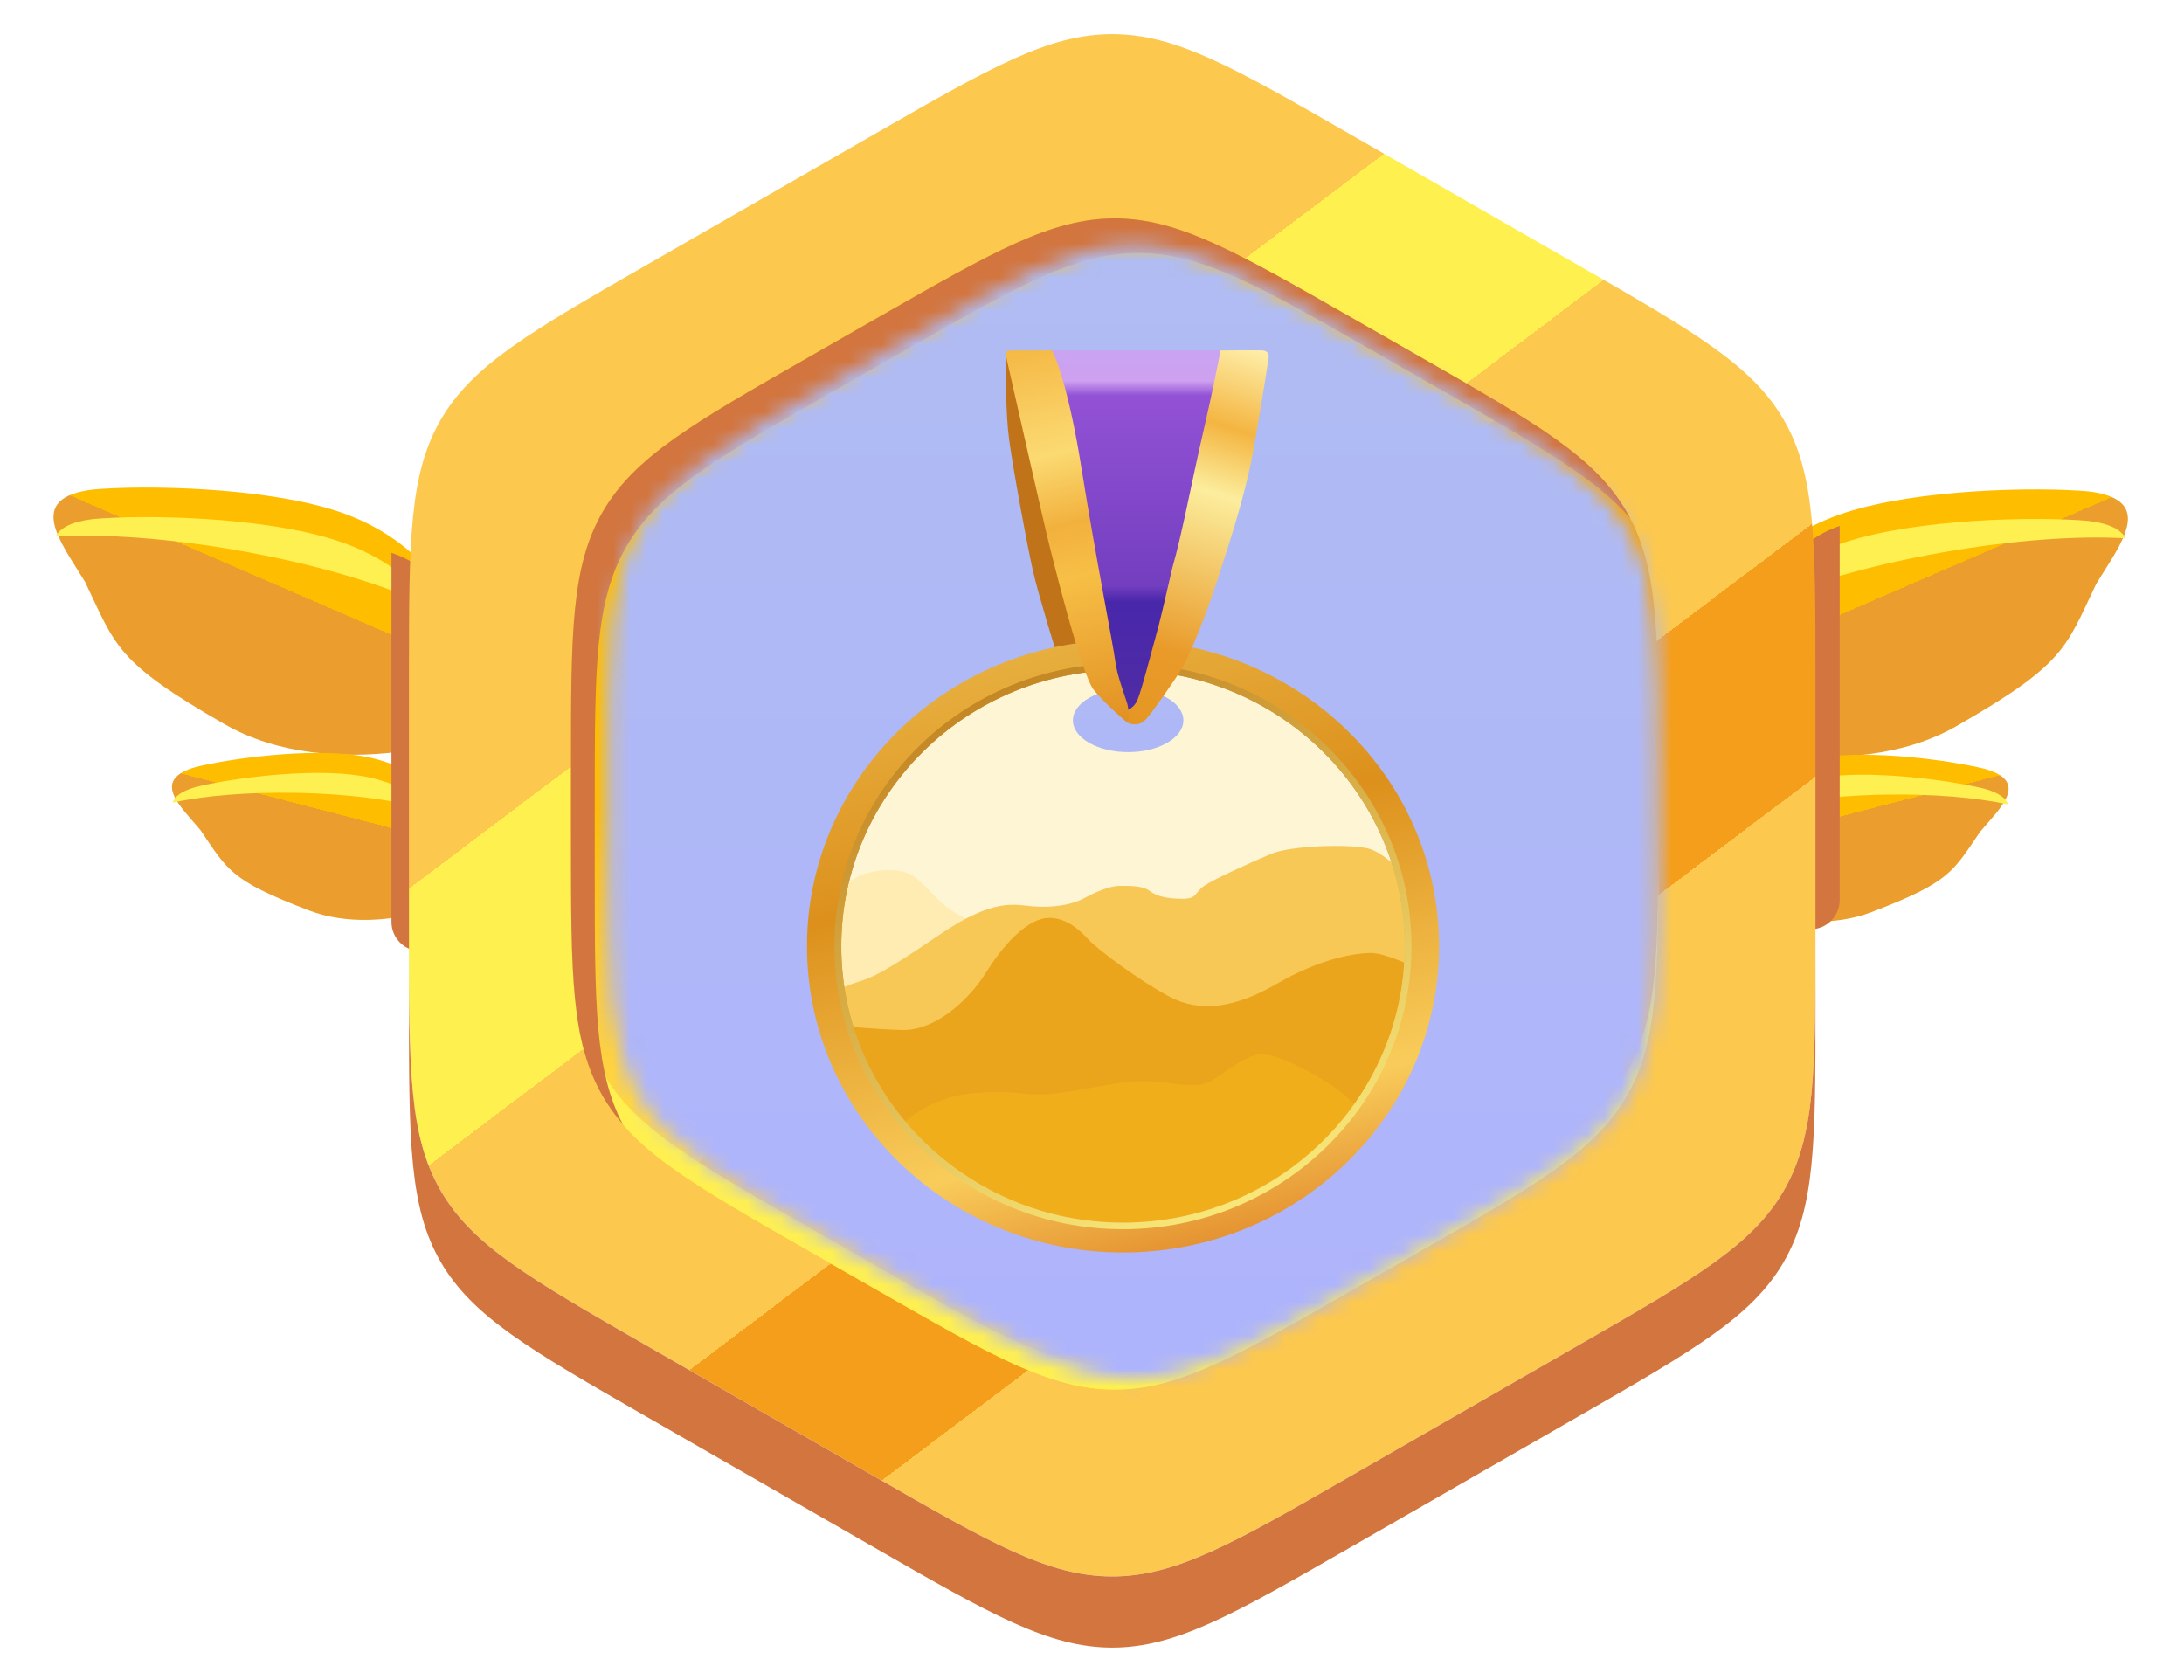 <svg width="130" height="100" viewBox="0 0 130 100" fill="none" xmlns="http://www.w3.org/2000/svg">
<g filter="url(#filter0_i_18985_138888)">
<path d="M116.465 44.972C109.992 48.682 100.923 45.651 100.841 45.098C100.76 44.546 101.02 35.13 109.81 32.279C114.209 30.852 121.224 30.736 124.287 31.002C128.416 31.494 126.201 34.153 124.774 36.511C122.932 40.353 122.939 41.262 116.465 44.972Z" fill="url(#paint0_linear_18985_138888)"/>
</g>
<path fill-rule="evenodd" clip-rule="evenodd" d="M126.525 32.043C126.263 31.531 125.591 31.159 124.284 31.003C121.221 30.737 114.207 30.853 109.808 32.279C107.031 33.18 105.106 34.735 103.773 36.46C106.317 35.105 110.653 33.752 115.671 32.871C119.853 32.138 123.704 31.874 126.525 32.043Z" fill="#FEF050"/>
<g filter="url(#filter1_i_18985_138888)">
<path d="M111.419 55.473C106.696 57.276 100.954 54.299 100.958 53.921C100.962 53.543 102.136 47.274 108.317 46.288C111.41 45.795 116.113 46.452 118.133 46.95C120.842 47.712 119.078 49.258 117.874 50.685C116.234 53.061 116.142 53.669 111.419 55.473Z" fill="url(#paint1_linear_18985_138888)"/>
</g>
<path fill-rule="evenodd" clip-rule="evenodd" d="M119.523 47.879C119.402 47.509 118.993 47.19 118.135 46.949C116.116 46.45 111.413 45.793 108.32 46.286C106.367 46.598 104.914 47.436 103.84 48.45C105.685 47.81 108.728 47.36 112.176 47.297C115.051 47.244 117.655 47.471 119.523 47.879Z" fill="#FEF050"/>
<path d="M109.504 31.305C106.877 32.174 105.151 34.685 105.28 37.449L106.036 53.659C106.079 54.585 106.842 55.313 107.769 55.313C108.727 55.313 109.504 54.536 109.504 53.578V31.305Z" fill="#D2753F"/>
<g filter="url(#filter2_i_18985_138888)">
<path d="M13.368 44.863C19.838 48.575 28.908 45.543 28.99 44.991C29.073 44.438 28.822 35.021 20.034 32.169C15.637 30.742 8.624 30.626 5.561 30.892C1.431 31.383 3.644 34.043 5.068 36.401C6.906 40.243 6.899 41.152 13.368 44.863Z" fill="url(#paint2_linear_18985_138888)"/>
</g>
<path fill-rule="evenodd" clip-rule="evenodd" d="M3.317 31.933C3.58 31.421 4.251 31.048 5.559 30.892C8.621 30.627 15.635 30.743 20.032 32.17C22.808 33.071 24.733 34.627 26.063 36.352C23.522 34.997 19.186 33.643 14.169 32.762C9.988 32.029 6.138 31.765 3.317 31.933Z" fill="#FEF050"/>
<g filter="url(#filter3_i_18985_138888)">
<path d="M18.359 55.368C23.076 57.173 28.82 54.196 28.817 53.818C28.814 53.44 27.652 47.167 21.476 46.179C18.385 45.685 13.683 46.342 11.664 46.84C8.954 47.602 10.715 49.149 11.916 50.577C13.55 52.955 13.642 53.563 18.359 55.368Z" fill="url(#paint3_linear_18985_138888)"/>
</g>
<path fill-rule="evenodd" clip-rule="evenodd" d="M10.278 47.771C10.399 47.401 10.808 47.081 11.667 46.839C13.687 46.341 18.389 45.684 21.479 46.178C23.432 46.491 24.883 47.331 25.955 48.346C24.113 47.706 21.071 47.254 17.622 47.19C14.749 47.137 12.146 47.363 10.278 47.771Z" fill="#FEF050"/>
<path d="M23.301 32.906C25.925 33.763 27.653 36.268 27.523 39.026L26.769 54.958C26.726 55.883 25.963 56.611 25.036 56.611C24.078 56.611 23.301 55.834 23.301 54.876V32.906Z" fill="#D2753F"/>
<path d="M52.074 7.971C58.97 4.011 62.418 2.031 66.204 2.031C69.99 2.031 73.438 4.011 80.334 7.971L93.934 15.78C100.83 19.74 104.278 21.72 106.171 24.982C108.064 28.243 108.064 32.203 108.064 40.123V55.741C108.064 63.661 108.064 67.621 106.171 70.882C104.278 74.143 100.83 76.123 93.934 80.083L80.334 87.892C73.438 91.852 69.99 93.832 66.204 93.832C62.418 93.832 58.97 91.852 52.074 87.892L38.474 80.083C31.578 76.123 28.13 74.143 26.237 70.882C24.344 67.621 24.344 63.661 24.344 55.741V40.123C24.344 32.203 24.344 28.243 26.237 24.982C28.13 21.72 31.578 19.74 38.474 15.78L52.074 7.971Z" fill="url(#paint4_linear_18985_138888)"/>
<path fill-rule="evenodd" clip-rule="evenodd" d="M24.344 55.742V59.977C24.344 67.897 24.344 71.856 26.237 75.118C28.13 78.379 31.578 80.359 38.474 84.319L52.074 92.128C58.97 96.088 62.418 98.068 66.204 98.068C69.99 98.068 73.438 96.088 80.334 92.128L80.334 92.128L93.934 84.319C100.83 80.359 104.278 78.379 106.171 75.118C108.064 71.856 108.064 67.897 108.064 59.977V59.977V55.742C108.064 63.662 108.064 67.622 106.171 70.883C104.278 74.145 100.83 76.125 93.934 80.085L80.334 87.894L80.334 87.894C73.438 91.854 69.99 93.834 66.204 93.834C62.418 93.834 58.97 91.854 52.074 87.894L38.474 80.085C31.578 76.125 28.13 74.145 26.237 70.883C24.344 67.622 24.344 63.662 24.344 55.742Z" fill="#D2753F"/>
<path d="M52.261 18.899C59.138 14.966 62.576 13 66.349 13C70.122 13 73.56 14.966 80.437 18.899L84.537 21.244C91.453 25.199 94.911 27.177 96.811 30.443C98.71 33.708 98.71 37.675 98.71 45.611V50.104C98.71 58.039 98.71 62.007 96.811 65.272C94.911 68.537 91.453 70.515 84.537 74.471L80.437 76.815C73.56 80.748 70.122 82.715 66.349 82.715C62.576 82.715 59.138 80.748 52.261 76.816L48.162 74.471C41.245 70.515 37.787 68.537 35.888 65.272C33.988 62.007 33.988 58.039 33.988 50.104V45.611C33.988 37.675 33.988 33.708 35.888 30.443C37.787 27.177 41.245 25.199 48.162 21.244L52.261 18.899Z" fill="url(#paint5_linear_18985_138888)"/>
<path d="M52.261 18.899C59.138 14.966 62.576 13 66.349 13C70.122 13 73.56 14.966 80.437 18.899L84.537 21.244C91.453 25.199 94.911 27.177 96.811 30.443C98.71 33.708 98.71 37.675 98.71 45.611V50.104C98.71 58.039 98.71 62.007 96.811 65.272C94.911 68.537 91.453 70.515 84.537 74.471L80.437 76.815C73.56 80.748 70.122 82.715 66.349 82.715C62.576 82.715 59.138 80.748 52.261 76.816L48.162 74.471C41.245 70.515 37.787 68.537 35.888 65.272C33.988 62.007 33.988 58.039 33.988 50.104V45.611C33.988 37.675 33.988 33.708 35.888 30.443C37.787 27.177 41.245 25.199 48.162 21.244L52.261 18.899Z" fill="url(#paint6_linear_18985_138888)" fill-opacity="0.8"/>
<path fill-rule="evenodd" clip-rule="evenodd" d="M66.35 82.719C70.123 82.719 73.561 80.752 80.438 76.82L84.538 74.475C91.454 70.519 94.912 68.541 96.812 65.276C98.711 62.011 98.711 58.043 98.711 50.108L98.711 48.694C98.711 56.629 98.711 60.597 96.812 63.862C94.912 67.127 91.454 69.105 84.538 73.061L84.538 73.061L80.438 75.406C73.561 79.338 70.123 81.305 66.35 81.305C62.577 81.305 59.139 79.338 52.263 75.406L48.163 73.061C41.246 69.105 37.788 67.127 35.889 63.862C33.989 60.597 33.989 56.629 33.989 48.694L33.989 50.108C33.989 58.043 33.989 62.011 35.889 65.276C37.788 68.541 41.246 70.519 48.163 74.475L52.263 76.82C59.139 80.752 62.577 82.719 66.35 82.719Z" fill="#FFF050"/>
<path fill-rule="evenodd" clip-rule="evenodd" d="M66.349 13C62.576 13 59.138 14.966 52.261 18.899L48.162 21.244C41.245 25.199 37.787 27.177 35.888 30.443C33.988 33.708 33.988 37.675 33.988 45.611V50.104C33.988 58.039 33.988 62.007 35.888 65.272C36.23 65.862 36.624 66.409 37.08 66.934C35.402 63.741 35.402 59.78 35.402 52.166V47.673C35.402 39.738 35.402 35.77 37.302 32.505C39.201 29.24 42.659 27.262 49.576 23.306L53.676 20.962C60.552 17.029 63.99 15.062 67.763 15.062C71.536 15.062 74.974 17.029 81.851 20.962L85.951 23.306C91.618 26.548 94.964 28.461 97.032 30.843C96.961 30.708 96.888 30.575 96.811 30.443C94.911 27.177 91.453 25.199 84.537 21.244L80.437 18.899C73.56 14.966 70.122 13 66.349 13Z" fill="#D2753F"/>
<mask id="mask0_18985_138888" style="mask-type:alpha" maskUnits="userSpaceOnUse" x="36" y="14" width="63" height="69">
<path d="M53.847 20.325C60.492 16.52 63.815 14.617 67.461 14.617C71.107 14.617 74.43 16.52 81.075 20.325L85.037 22.594C91.721 26.422 95.063 28.336 96.899 31.495C98.734 34.655 98.734 38.495 98.734 46.173V50.521C98.734 58.199 98.734 62.039 96.899 65.198C95.063 68.358 91.721 70.272 85.037 74.1L81.075 76.368C74.43 80.174 71.107 82.077 67.461 82.077C63.815 82.077 60.492 80.174 53.847 76.368L49.885 74.1C43.2 70.272 39.858 68.358 38.023 65.198C36.188 62.039 36.188 58.199 36.188 50.521V46.173C36.188 38.495 36.188 34.655 38.023 31.495C39.858 28.336 43.2 26.422 49.885 22.594L53.847 20.325Z" fill="#D9D9D9"/>
</mask>
<g mask="url(#mask0_18985_138888)">
<rect x="-9.492" y="-35.023" width="152.351" height="156.282" fill="url(#paint7_linear_18985_138888)"/>
<path d="M61.489 33.992C61.8 35.362 62.76 38.493 63.201 39.888L64.024 40.365L64.946 38.828L63.201 30.992L61.489 21.813L59.874 21.016C59.854 22.125 59.866 24.708 60.068 26.171C60.321 28 61.099 32.28 61.489 33.992Z" fill="#C1731A"/>
<path fill-rule="evenodd" clip-rule="evenodd" d="M66.847 72.764C76.108 72.764 83.616 65.402 83.616 56.319C83.616 47.237 76.108 39.875 66.847 39.875C57.586 39.875 50.078 47.237 50.078 56.319C50.078 65.402 57.586 72.764 66.847 72.764ZM67.152 44.768C68.968 44.768 70.44 43.921 70.44 42.876C70.44 41.831 68.968 40.984 67.152 40.984C65.335 40.984 63.863 41.831 63.863 42.876C63.863 43.921 65.335 44.768 67.152 44.768Z" fill="#FEF5D4"/>
<path d="M51.073 52.181C50.274 52.58 49.47 53.497 49.167 53.905L48.668 56.583L49.167 60.213L52.117 58.806L58.969 56.583C58.969 56.204 58.833 55.375 58.289 55.085C57.608 54.722 56.791 54.359 56.246 53.905C55.702 53.452 55.112 52.725 54.431 52.181C53.751 51.636 52.072 51.681 51.073 52.181Z" fill="#FEECB3"/>
<path d="M81.434 50.502C82.305 50.72 83.461 51.864 83.93 52.409L84.429 54.723L84.111 58.49L74.082 61.712L51.346 64.571L49.894 62.846L48.941 59.533C49.259 59.291 50.103 58.744 50.938 58.49C51.982 58.172 52.663 57.854 55.93 55.631C59.197 53.407 60.423 53.861 61.512 53.952C62.601 54.042 63.781 53.861 64.461 53.498C65.142 53.135 66.004 52.726 66.685 52.726C67.366 52.726 68.046 52.726 68.455 53.044C68.863 53.362 69.544 53.498 70.406 53.498C71.269 53.498 71.087 53.135 71.677 52.726C72.267 52.318 74.49 51.319 75.67 50.82C76.85 50.321 80.344 50.23 81.434 50.502Z" fill="#F8C856"/>
<path d="M81.613 56.722C82.412 56.722 84.003 57.449 84.699 57.812L83.382 62.804L80.614 66.933L71.493 67.296L56.608 70.473L53.34 67.75L50.527 64.029L49.211 60.988C50.103 61.079 52.252 61.27 53.704 61.306C55.519 61.351 57.516 59.763 58.741 57.812C59.966 55.86 61.328 54.68 62.371 54.635C63.415 54.59 64.232 55.316 64.777 55.906C65.321 56.496 67.726 58.311 69.587 59.309C71.448 60.308 73.535 59.99 76.031 58.538C78.527 57.086 80.614 56.723 81.613 56.722Z" fill="#EBA51D"/>
<path d="M57.878 65.07C55.482 65.287 53.854 66.643 53.34 67.293L54.474 69.199L58.785 71.922L64.186 73.646H69.268L73.035 72.739L77.891 70.061L81.158 66.295C80.961 66.052 80.377 65.423 79.615 64.842C78.662 64.116 76.302 62.846 75.258 62.755C74.215 62.664 73.035 63.799 72.082 64.343C71.129 64.888 69.767 64.389 68.27 64.343C66.772 64.298 65.093 64.797 62.915 65.07C60.737 65.342 60.873 64.797 57.878 65.07Z" fill="#EFAE1A"/>
<path fill-rule="evenodd" clip-rule="evenodd" d="M66.846 74.549C77.235 74.549 85.657 66.388 85.657 56.322C85.657 46.255 77.235 38.094 66.846 38.094C56.457 38.094 48.035 46.255 48.035 56.322C48.035 66.388 56.457 74.549 66.846 74.549ZM66.847 72.764C76.108 72.764 83.616 65.402 83.616 56.319C83.616 47.237 76.108 39.875 66.847 39.875C57.586 39.875 50.078 47.237 50.078 56.319C50.078 65.402 57.586 72.764 66.847 72.764Z" fill="url(#paint8_linear_18985_138888)"/>
<path fill-rule="evenodd" clip-rule="evenodd" d="M66.844 73.164C76.328 73.164 84.016 65.625 84.016 56.324C84.016 47.024 76.328 39.484 66.844 39.484C57.36 39.484 49.672 47.024 49.672 56.324C49.672 65.625 57.36 73.164 66.844 73.164ZM66.843 72.772C76.104 72.772 83.612 65.409 83.612 56.327C83.612 47.245 76.104 39.883 66.843 39.883C57.582 39.883 50.074 47.245 50.074 56.327C50.074 65.409 57.582 72.772 66.843 72.772Z" fill="url(#paint9_linear_18985_138888)"/>
<path d="M72.921 20.859H62.501L62.211 22.337L65.035 36.364L66.917 42.471H67.514L69.098 39.441L70.085 35.309L72.45 26.102L72.921 20.859Z" fill="url(#paint10_linear_18985_138888)"/>
<path d="M67.448 43.112C67.289 43.101 67.151 43.034 67.102 43.001L66.957 42.32C67.121 42.291 67.497 42.124 67.695 41.685C67.942 41.136 68.553 38.733 68.811 37.823C69.068 36.913 69.291 35.901 69.789 33.773C70.389 31.679 70.93 28.684 71.593 25.832C72.123 23.551 72.519 21.575 72.647 20.859C73.344 20.853 74.817 20.845 75.147 20.859C75.476 20.873 75.533 21.124 75.521 21.261C75.361 22.308 74.945 24.927 74.56 27.028C74.079 29.654 73.03 32.771 72.407 34.694C71.784 36.617 70.791 39.048 70.399 39.71C70.007 40.372 68.495 42.54 68.195 42.831C67.895 43.121 67.646 43.126 67.448 43.112Z" fill="url(#paint11_linear_18985_138888)"/>
<path d="M65.113 41.073C65.72 41.809 66.691 42.672 67.1 43.011C67.199 43.093 67.209 42.267 67.1 41.89C66.963 41.42 66.481 40.178 66.384 39.349C66.287 38.521 65.239 33.282 64.362 27.8C63.66 23.415 62.9 21.346 62.608 20.86C61.983 20.861 60.637 20.863 60.253 20.86C59.869 20.855 59.827 21.002 59.854 21.076C60.561 24.194 62.037 30.695 62.291 31.747C62.608 33.063 64.353 40.152 65.113 41.073Z" fill="url(#paint12_linear_18985_138888)"/>
</g>
<defs>
<filter id="filter0_i_18985_138888" x="100.832" y="30.891" width="25.828" height="15.898" filterUnits="userSpaceOnUse" color-interpolation-filters="sRGB">
<feFlood flood-opacity="0" result="BackgroundImageFix"/>
<feBlend mode="normal" in="SourceGraphic" in2="BackgroundImageFix" result="shape"/>
<feColorMatrix in="SourceAlpha" type="matrix" values="0 0 0 0 0 0 0 0 0 0 0 0 0 0 0 0 0 0 127 0" result="hardAlpha"/>
<feOffset dy="-1.757"/>
<feComposite in2="hardAlpha" operator="arithmetic" k2="-1" k3="1"/>
<feColorMatrix type="matrix" values="0 0 0 0 0.824 0 0 0 0 0.459 0 0 0 0 0.247 0 0 0 1 0"/>
<feBlend mode="normal" in2="shape" result="effect1_innerShadow_18985_138888"/>
</filter>
<filter id="filter1_i_18985_138888" x="100.957" y="46.109" width="18.602" height="9.938" filterUnits="userSpaceOnUse" color-interpolation-filters="sRGB">
<feFlood flood-opacity="0" result="BackgroundImageFix"/>
<feBlend mode="normal" in="SourceGraphic" in2="BackgroundImageFix" result="shape"/>
<feColorMatrix in="SourceAlpha" type="matrix" values="0 0 0 0 0 0 0 0 0 0 0 0 0 0 0 0 0 0 127 0" result="hardAlpha"/>
<feOffset dy="-1.189"/>
<feComposite in2="hardAlpha" operator="arithmetic" k2="-1" k3="1"/>
<feColorMatrix type="matrix" values="0 0 0 0 0.824 0 0 0 0 0.459 0 0 0 0 0.247 0 0 0 1 0"/>
<feBlend mode="normal" in2="shape" result="effect1_innerShadow_18985_138888"/>
</filter>
<filter id="filter2_i_18985_138888" x="3.184" y="30.781" width="25.816" height="15.898" filterUnits="userSpaceOnUse" color-interpolation-filters="sRGB">
<feFlood flood-opacity="0" result="BackgroundImageFix"/>
<feBlend mode="normal" in="SourceGraphic" in2="BackgroundImageFix" result="shape"/>
<feColorMatrix in="SourceAlpha" type="matrix" values="0 0 0 0 0 0 0 0 0 0 0 0 0 0 0 0 0 0 127 0" result="hardAlpha"/>
<feOffset dy="-1.757"/>
<feComposite in2="hardAlpha" operator="arithmetic" k2="-1" k3="1"/>
<feColorMatrix type="matrix" values="0 0 0 0 0.824 0 0 0 0 0.459 0 0 0 0 0.247 0 0 0 1 0"/>
<feBlend mode="normal" in2="shape" result="effect1_innerShadow_18985_138888"/>
</filter>
<filter id="filter3_i_18985_138888" x="10.234" y="46.008" width="18.582" height="9.938" filterUnits="userSpaceOnUse" color-interpolation-filters="sRGB">
<feFlood flood-opacity="0" result="BackgroundImageFix"/>
<feBlend mode="normal" in="SourceGraphic" in2="BackgroundImageFix" result="shape"/>
<feColorMatrix in="SourceAlpha" type="matrix" values="0 0 0 0 0 0 0 0 0 0 0 0 0 0 0 0 0 0 127 0" result="hardAlpha"/>
<feOffset dy="-1.189"/>
<feComposite in2="hardAlpha" operator="arithmetic" k2="-1" k3="1"/>
<feColorMatrix type="matrix" values="0 0 0 0 0.824 0 0 0 0 0.459 0 0 0 0 0.247 0 0 0 1 0"/>
<feBlend mode="normal" in2="shape" result="effect1_innerShadow_18985_138888"/>
</filter>
<linearGradient id="paint0_linear_18985_138888" x1="119.074" y1="17.359" x2="134.253" y2="52.417" gradientUnits="userSpaceOnUse">
<stop offset="0.405" stop-color="#FFBD00"/>
<stop offset="0.405" stop-color="#EB9E2D"/>
</linearGradient>
<linearGradient id="paint1_linear_18985_138888" x1="116.097" y1="37.282" x2="122.567" y2="62.302" gradientUnits="userSpaceOnUse">
<stop offset="0.405" stop-color="#FFBD00"/>
<stop offset="0.405" stop-color="#EB9E2D"/>
</linearGradient>
<linearGradient id="paint2_linear_18985_138888" x1="10.786" y1="17.247" x2="-4.409" y2="52.315" gradientUnits="userSpaceOnUse">
<stop offset="0.405" stop-color="#FFBD00"/>
<stop offset="0.405" stop-color="#EB9E2D"/>
</linearGradient>
<linearGradient id="paint3_linear_18985_138888" x1="13.717" y1="37.167" x2="7.228" y2="62.206" gradientUnits="userSpaceOnUse">
<stop offset="0.405" stop-color="#FFBD00"/>
<stop offset="0.405" stop-color="#EB9E2D"/>
</linearGradient>
<linearGradient id="paint4_linear_18985_138888" x1="25.739" y1="4.089" x2="95.294" y2="96.37" gradientUnits="userSpaceOnUse">
<stop offset="0.33" stop-color="#FCC84E"/>
<stop offset="0.33" stop-color="#FEF04F"/>
<stop offset="0.45" stop-color="#FEF04F"/>
<stop offset="0.45" stop-color="#FCC84E"/>
<stop offset="0.615" stop-color="#FCC84E"/>
<stop offset="0.615" stop-color="#F59E1B"/>
<stop offset="0.72" stop-color="#F59E1B"/>
<stop offset="0.72" stop-color="#FCC84E"/>
</linearGradient>
<linearGradient id="paint5_linear_18985_138888" x1="40.982" y1="15.553" x2="107.72" y2="87.088" gradientUnits="userSpaceOnUse">
<stop offset="0.405" stop-color="#FFBD00"/>
<stop offset="0.405" stop-color="#FAA300"/>
</linearGradient>
<linearGradient id="paint6_linear_18985_138888" x1="66.349" y1="13" x2="66.349" y2="82.715" gradientUnits="userSpaceOnUse">
<stop offset="0.505" stop-color="white" stop-opacity="0"/>
<stop offset="1" stop-color="#FEF050"/>
</linearGradient>
<linearGradient id="paint7_linear_18985_138888" x1="66.683" y1="-0.376" x2="66.683" y2="101.505" gradientUnits="userSpaceOnUse">
<stop stop-color="#B0BEF0"/>
<stop offset="1" stop-color="#AEB1FF"/>
</linearGradient>
<linearGradient id="paint8_linear_18985_138888" x1="59.541" y1="35.145" x2="70.764" y2="78.687" gradientUnits="userSpaceOnUse">
<stop stop-color="#EAB94A"/>
<stop offset="0.367" stop-color="#DD901C"/>
<stop offset="0.738" stop-color="#F9CC5A"/>
<stop offset="1" stop-color="#D9721A"/>
</linearGradient>
<linearGradient id="paint9_linear_18985_138888" x1="57.973" y1="39.484" x2="74.813" y2="76.092" gradientUnits="userSpaceOnUse">
<stop stop-color="#C0811F"/>
<stop offset="1" stop-color="#FFF384"/>
</linearGradient>
<linearGradient id="paint10_linear_18985_138888" x1="67.566" y1="20.859" x2="67.566" y2="42.471" gradientUnits="userSpaceOnUse">
<stop stop-color="#C9A4F1"/>
<stop offset="0.084" stop-color="#CEA0F0"/>
<stop offset="0.124" stop-color="#9352D6"/>
<stop offset="0.648" stop-color="#733EBF"/>
<stop offset="0.693" stop-color="#4827AA"/>
<stop offset="1" stop-color="#502DA5"/>
</linearGradient>
<linearGradient id="paint11_linear_18985_138888" x1="74.436" y1="20.292" x2="66.957" y2="44.107" gradientUnits="userSpaceOnUse">
<stop stop-color="#FFF2B0"/>
<stop offset="0.213" stop-color="#F4B541"/>
<stop offset="0.371" stop-color="#FCED9D"/>
<stop offset="0.766" stop-color="#E99A29"/>
<stop offset="1" stop-color="#E49622"/>
</linearGradient>
<linearGradient id="paint12_linear_18985_138888" x1="60.898" y1="19.6" x2="66.773" y2="43.702" gradientUnits="userSpaceOnUse">
<stop stop-color="#F4B33E"/>
<stop offset="0.308" stop-color="#FBDA72"/>
<stop offset="0.479" stop-color="#F2B13D"/>
<stop offset="0.607" stop-color="#F7BF46"/>
<stop offset="1" stop-color="#E08D20"/>
</linearGradient>
</defs>
</svg>
